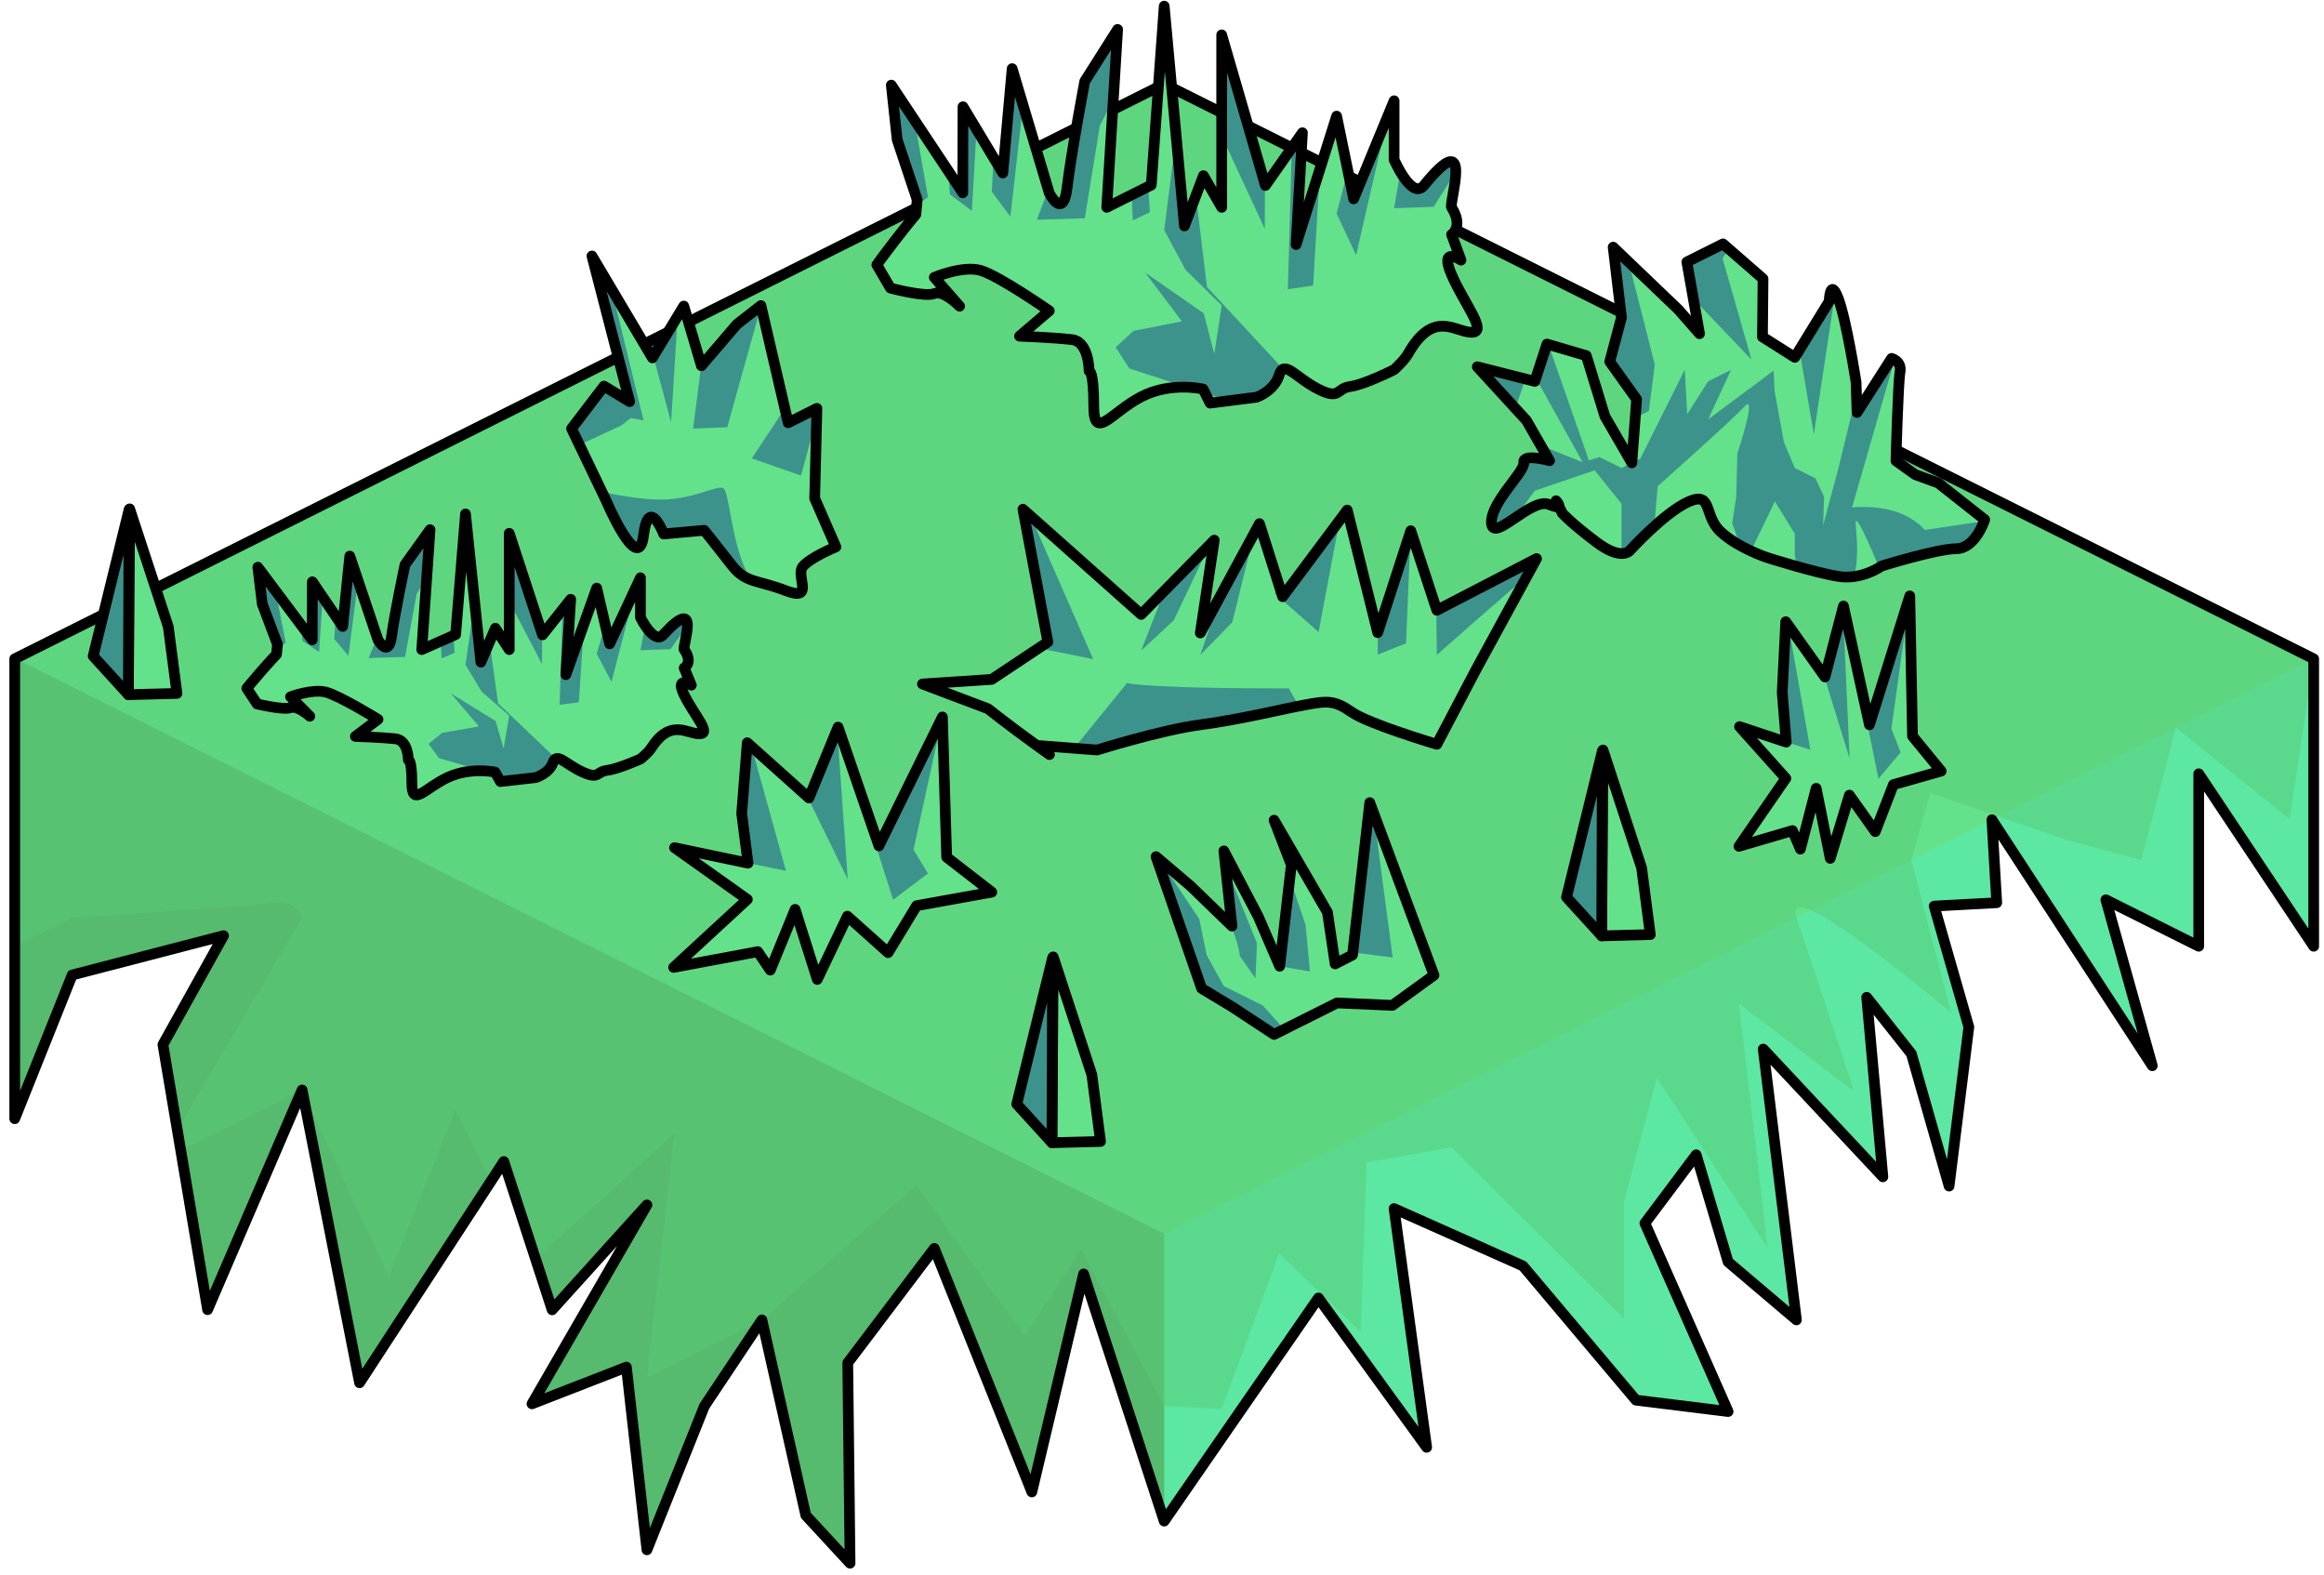 <?xml version="1.0" encoding="UTF-8" standalone="no"?><!DOCTYPE svg PUBLIC "-//W3C//DTD SVG 1.1//EN" "http://www.w3.org/Graphics/SVG/1.1/DTD/svg11.dtd"><svg width="100%" height="100%" viewBox="0 0 217 147" version="1.1" xmlns="http://www.w3.org/2000/svg" xmlns:xlink="http://www.w3.org/1999/xlink" xml:space="preserve" xmlns:serif="http://www.serif.com/" style="fill-rule:evenodd;clip-rule:evenodd;stroke-linecap:round;stroke-linejoin:round;stroke-miterlimit:1.5;"><g id="GrassBlank02"><path d="M216.037,61.507l0,26.833l-10.733,-16.1l0,16.1l-8.67,-4.335l4.333,15.489l-14.975,-22.964l0.451,7.746l-5.843,0.316l3.238,11.289l-1.845,14.848l-3.521,-12.352l-4.171,-5.269l1.51,16.757l-11.172,-11.926l3.099,25.284l-6.377,-5.412l-2.981,-10.001l-4.789,6.387l7.77,17.581l-8.606,-1.064l-10.553,-12.528l-12.03,-5.352l3.041,22.285l-10.106,-13.942l-14.401,20.829l-7.526,-23.07l-4.833,20.348l-9.107,-22.734l-8.081,10.682l0.214,18.707l-4.131,-4.471l-4.102,-18.245l-5.366,8.049l-5.367,13.417l-1.917,-17.058l-8.816,3.427l6.34,-10.968l4.393,-7.601l-8.851,9.793l-4.514,-13.843l-13.468,20.654l-5.366,-27.337l-8.824,20.512l-4.172,-24.747l5.66,-10.166l-14.13,3.668l-5.367,13.417l0,-42.933l107.331,-53.666l107.331,53.666Z" style="fill:#64e18b;"/><clipPath id="_clip1"><path d="M216.037,61.507l0,26.833l-10.733,-16.1l0,16.1l-8.67,-4.335l4.333,15.489l-14.975,-22.964l0.451,7.746l-5.843,0.316l3.238,11.289l-1.845,14.848l-3.521,-12.352l-4.171,-5.269l1.51,16.757l-11.172,-11.926l3.099,25.284l-6.377,-5.412l-2.981,-10.001l-4.789,6.387l7.77,17.581l-8.606,-1.064l-10.553,-12.528l-12.03,-5.352l3.041,22.285l-10.106,-13.942l-14.401,20.829l-7.526,-23.07l-4.833,20.348l-9.107,-22.734l-8.081,10.682l0.214,18.707l-4.131,-4.471l-4.102,-18.245l-5.366,8.049l-5.367,13.417l-1.917,-17.058l-8.816,3.427l6.34,-10.968l4.393,-7.601l-8.851,9.793l-4.514,-13.843l-13.468,20.654l-5.366,-27.337l-8.824,20.512l-4.172,-24.747l5.66,-10.166l-14.13,3.668l-5.367,13.417l0,-42.933l107.331,-53.666l107.331,53.666Z"/></clipPath><g clip-path="url(#_clip1)"><path d="M108.706,115.173l0,45.683l-72.924,-1.647l-34.407,-47.118l0,-50.655l107.331,53.737Z" style="fill:#202200;fill-opacity:0.2;"/><path d="M216.037,115.173l0,-53.666l-107.331,53.666l0,53.665l107.331,-53.665Z" style="fill:#3fffff;fill-opacity:0.2;"/><path d="M216.037,61.507l-2.246,14.977l-10.612,-8.547l-3.241,12.353l-6.985,-1.874l-12.71,-4.378l-1.771,6.252l3.708,14.246c0,0 -16.03,-13.515 -14.442,-8.879c1.589,4.636 5.367,16.208 5.367,16.208l-10.733,-8.159l2.682,22.808l-10.352,-15.909l-3.063,11.571l0,10.942l-16.1,-15.995l-7.94,1.396l-0.548,15.826l-7.612,-7.329l-5.366,14.518l-5.367,-0.262l-7.789,-14.628l-5.22,8.124l-10.143,-14.119l-14.414,12.574l-10.733,5.366l2.547,-22.74l-13.28,12.007l-7.128,-14.297l-6.253,15.621l-8.085,-17.424l-13.381,6.691l13.381,-22.79c0,0 -0.374,-1.702 -2.748,-1.374c-2.373,0.328 -18.718,1.374 -18.718,1.374l-5.367,2.683l-0.071,-26.869l107.331,-53.665l107.402,53.701Z" style="fill:#58cc76;fill-opacity:0.5;"/></g><path d="M216.037,61.507l0,26.833l-10.733,-16.1l0,16.1l-8.67,-4.335l4.333,15.489l-14.975,-22.964l0.451,7.746l-5.843,0.316l3.238,11.289l-1.845,14.848l-3.521,-12.352l-4.171,-5.269l1.51,16.757l-11.172,-11.926l3.099,25.284l-6.377,-5.412l-2.981,-10.001l-4.789,6.387l7.77,17.581l-8.606,-1.064l-10.553,-12.528l-12.03,-5.352l3.041,22.285l-10.106,-13.942l-14.401,20.829l-7.526,-23.07l-4.833,20.348l-9.107,-22.734l-8.081,10.682l0.214,18.707l-4.131,-4.471l-4.102,-18.245l-5.366,8.049l-5.367,13.417l-1.917,-17.058l-8.816,3.427l6.34,-10.968l4.393,-7.601l-8.851,9.793l-4.514,-13.843l-13.468,20.654l-5.366,-27.337l-8.824,20.512l-4.172,-24.747l5.66,-10.166l-14.13,3.668l-5.367,13.417l0,-42.933l107.331,-53.666l107.331,53.666Z" style="fill:none;stroke:#000;stroke-width:1px;"/><g><path d="M169.583,73.597l1.313,6.538l1.789,-5.901l2.415,3.402l1.694,-4.383l4.459,-1.265l-2.675,-3.262l-0.255,-13.092l-3.769,12.032l-2.424,-11.087l-1.728,6.618l-3.66,-5.156l-0.331,6.595l0.375,4.647l-4.36,-1.445l4.321,4.828l-4.375,6.345l4.996,-1.467l0.74,1.725l1.475,-5.672" style="fill:#3c938c;"/><clipPath id="_clip2"><path d="M169.583,73.597l1.313,6.538l1.789,-5.901l2.415,3.402l1.694,-4.383l4.459,-1.265l-2.675,-3.262l-0.255,-13.092l-3.769,12.032l-2.424,-11.087l-1.728,6.618l-3.66,-5.156l-0.331,6.595l0.375,4.647l-4.36,-1.445l4.321,4.828l-4.375,6.345l4.996,-1.467l0.74,1.725l1.475,-5.672"/></clipPath><g clip-path="url(#_clip2)"><path d="M178.323,55.634l-1.716,12.399l0.859,2.21l-2.068,2.456l-0.967,-4.789l1.31,-7.098l-2.891,-5.153l-0.847,-0.518l0.702,15.655l-2.408,-7.762l-0.908,-5.437l-2.537,0l2.185,12.401l-3.523,-1.131l-2.575,-5.411l-2.152,1.692l1.734,3.069l-0.238,14.207l5.326,-2.552l1.897,3.509l1.776,-1.901l0.609,-2.23l5.376,-1.138l4.771,-6.292l-2.738,-12.75l-0.977,-3.436" style="fill:#64e18b;"/></g><path d="M169.583,73.597l1.313,6.538l1.789,-5.901l2.415,3.402l1.694,-4.383l4.459,-1.265l-2.675,-3.262l-0.255,-13.092l-3.769,12.032l-2.424,-11.087l-1.728,6.618l-3.66,-5.156l-0.331,6.595l0.375,4.647l-4.36,-1.445l4.321,4.828l-4.375,6.345l4.996,-1.467l0.74,1.725l1.475,-5.672" style="fill:none;stroke:#000;stroke-width:1px;"/><path d="M74.245,84.898l2.066,6.538l2.815,-5.901l3.8,3.402l2.664,-4.383l7.017,-1.265l-4.21,-3.262l-0.4,-13.092l-5.931,12.033l-3.813,-11.087l-2.719,6.617l-5.758,-5.156l-0.521,6.595l0.591,4.647l-6.86,-1.445l6.797,4.828l-6.883,6.345l7.861,-1.467l1.164,1.725l2.32,-5.672" style="fill:#3c938c;"/><clipPath id="_clip3"><path d="M74.245,84.898l2.066,6.538l2.815,-5.901l3.8,3.402l2.664,-4.383l7.017,-1.265l-4.21,-3.262l-0.4,-13.092l-5.931,12.033l-3.813,-11.087l-2.719,6.617l-5.758,-5.156l-0.521,6.595l0.591,4.647l-6.86,-1.445l6.797,4.828l-6.883,6.345l7.861,-1.467l1.164,1.725l2.32,-5.672"/></clipPath><g clip-path="url(#_clip3)"><path d="M87.997,66.935l-2.7,12.399l1.35,2.21l-3.253,2.456l-1.521,-4.788l2.062,-7.098l-4.549,-5.154l-1.333,-0.518l1.105,15.655l-3.789,-7.762l-1.429,-5.437l-3.991,0l3.438,12.401l-5.543,-1.131l-4.051,-5.411l-3.386,1.693l2.728,3.068l-0.375,14.208l8.38,-2.553l2.984,3.509l2.794,-1.901l0.959,-2.23l8.458,-1.138l7.506,-6.292l-4.308,-12.75l-1.536,-3.436" style="fill:#64e18b;"/></g><path d="M74.245,84.898l2.066,6.538l2.815,-5.901l3.8,3.402l2.664,-4.383l7.017,-1.265l-4.21,-3.262l-0.4,-13.092l-5.931,12.033l-3.813,-11.087l-2.719,6.617l-5.758,-5.156l-0.521,6.595l0.591,4.647l-6.86,-1.445l6.797,4.828l-6.883,6.345l7.861,-1.467l1.164,1.725l2.32,-5.672" style="fill:none;stroke:#000;stroke-width:1px;"/><path d="M56.397,36.048l2.396,1.446l-3.522,-13.597l5.644,9.509l2.932,-4.832l1.644,5.573l3.317,-3.873l2.242,-1.748l2.543,10.944l2.683,-1.343l-0.205,8.401l1.98,4.529c0,0 -2.464,1.014 -3.112,1.868c-0.648,0.855 1.151,3.263 -1.558,2.221c-2.709,-1.041 -3.738,-0.681 -5.063,-2.391c-1.324,-1.709 -2.564,-3.245 -2.564,-3.245l-3.787,0.34c0,0 -1.409,-3.654 -1.883,0.169c-0.474,3.823 -3.505,-3.317 -3.505,-3.317l-3.21,-6.688l3.028,-3.966Z" style="fill:#3c938c;"/><clipPath id="_clip4"><path d="M56.397,36.048l2.396,1.446l-3.522,-13.597l5.644,9.509l2.932,-4.832l1.644,5.573l3.317,-3.873l2.242,-1.748l2.543,10.944l2.683,-1.343l-0.205,8.401l1.98,4.529c0,0 -2.464,1.014 -3.112,1.868c-0.648,0.855 1.151,3.263 -1.558,2.221c-2.709,-1.041 -3.738,-0.681 -5.063,-2.391c-1.324,-1.709 -2.564,-3.245 -2.564,-3.245l-3.787,0.34c0,0 -1.409,-3.654 -1.883,0.169c-0.474,3.823 -3.505,-3.317 -3.505,-3.317l-3.21,-6.688l3.028,-3.966Z"/></clipPath><g clip-path="url(#_clip4)"><path d="M77.109,35.85l-2.316,8.553l-4.591,-1.613l4.449,-6.72l-3.344,-8.383l-3.401,12.198l-3.185,0.13l0.768,-5.994l-2.002,-7.892l-0.822,13.299l-1.759,-6.524l-1.411,-3.662l-3.319,-6.103l3.91,16.099l-1.182,-0.207l-0.887,0.69l-3.573,1.653l-3.53,3.147c0,0 5.698,1.884 10.227,2.11c3.358,0.168 5.756,-1.379 6.378,-1.061c0.678,0.346 0.748,6.145 2.884,8.954c2.478,3.26 7.01,3.564 7.01,3.564l2.01,-9.805l-2.314,-12.433" style="fill:#64e18b;"/></g><path d="M56.397,36.048l2.396,1.446l-3.522,-13.597l5.644,9.509l2.932,-4.832l1.644,5.573l3.317,-3.873l2.242,-1.748l2.543,10.944l2.683,-1.343l-0.205,8.401l1.98,4.529c0,0 -2.464,1.014 -3.112,1.868c-0.648,0.855 1.151,3.263 -1.558,2.221c-2.709,-1.041 -3.738,-0.681 -5.063,-2.391c-1.324,-1.709 -2.564,-3.245 -2.564,-3.245l-3.787,0.34c0,0 -1.409,-3.654 -1.883,0.169c-0.474,3.823 -3.505,-3.317 -3.505,-3.317l-3.21,-6.688l3.028,-3.966Z" style="fill:none;stroke:#000;stroke-width:1px;"/><g><path d="M98.343,89.335l3.608,11.009l0.809,6.221l-4.537,0.118l0.12,-17.348Z" style="fill:#64e18b;stroke:#000;stroke-width:1px;"/><path d="M94.938,103.078l3.285,3.605l0.062,-17.267l-3.347,13.662Z" style="fill:#3c938c;stroke:#000;stroke-width:1px;"/></g><g><path d="M12.107,47.507l3.607,11.009l0.81,6.221l-4.538,0.118l0.121,-17.348Z" style="fill:#64e18b;stroke:#000;stroke-width:1px;"/><path d="M8.701,61.25l3.285,3.605l0.062,-17.267l-3.347,13.662Z" style="fill:#3c938c;stroke:#000;stroke-width:1px;"/></g><g><path d="M149.677,70.022l3.608,11.009l0.81,6.221l-4.538,0.118l0.12,-17.348Z" style="fill:#64e18b;stroke:#000;stroke-width:1px;"/><path d="M146.272,83.765l3.285,3.605l0.062,-17.267l-3.347,13.662Z" style="fill:#3c938c;stroke:#000;stroke-width:1px;"/></g><path d="M127.9,74.934l5.997,16.111l-3.885,2.813l-5.17,-0.226l-5.88,2.94l-3.93,-2.587l-2.832,-1.705l-4.256,-12.303l3.198,2.718l3.89,3.764l-0.755,-7.018l3.215,6.136l1.997,4.629l1.087,-9.457l-1.611,-4.175l4.981,8.591l0.72,4.822l1.623,-0.837l1.611,-14.216Z" style="fill:#3c938c;"/><clipPath id="_clip5"><path d="M127.9,74.934l5.997,16.111l-3.885,2.813l-5.17,-0.226l-5.88,2.94l-3.93,-2.587l-2.832,-1.705l-4.256,-12.303l3.198,2.718l3.89,3.764l-0.755,-7.018l3.215,6.136l1.997,4.629l1.087,-9.457l-1.611,-4.175l4.981,8.591l0.72,4.822l1.623,-0.837l1.611,-14.216Z"/></clipPath><g clip-path="url(#_clip5)"><path d="M127.825,72.668l2.215,16.719l-4.386,-0.555l-1.708,-12.781l-5.428,0.299l3.384,9.991l0.412,4.351l-2.825,-0.486l-1.571,-8.128l-3.97,-2.472l3.42,8.452l-0.141,3.279l-1.44,-2.056c-0.256,-1.668 -0.941,-3.371 -2.055,-5.11l-6.623,-5.602l4.865,7.207l0.695,3.383l1.588,2.888l3.669,1.834l1.563,1.75c0,0 2.531,2.882 3.824,2.999c1.294,0.118 7.056,-0.059 8.409,-0.588c1.352,-0.529 6.611,-3.888 6.611,-3.888l-3.184,-11.778l-7.324,-9.708Z" style="fill:#64e18b;"/></g><path d="M127.9,74.934l5.997,16.111l-3.885,2.813l-5.17,-0.226l-5.88,2.94l-3.93,-2.587l-2.832,-1.705l-4.256,-12.303l3.198,2.718l3.89,3.764l-0.755,-7.018l3.215,6.136l1.997,4.629l1.087,-9.457l-1.611,-4.175l4.981,8.591l0.72,4.822l1.623,-0.837l1.611,-14.216Z" style="fill:none;stroke:#000;stroke-width:1px;"/><path d="M114.073,3.256l4.083,14.059l3.456,-4.922l-0.592,10.437l3.786,-11.987l1.589,7.719l3.777,-9.153l0,5.495c0,0 1.648,3.813 2.794,2.403c4.748,-5.841 2.307,1.622 2.573,2.049c1.143,1.835 0,2.542 0,2.542l0.878,2.386c0,0 -2.062,-1.387 -0.878,1.361c1.184,2.748 3.425,5.385 1.868,5.378c-1.558,-0.007 -3.543,-2.188 -5.941,2.024c-0.363,0.637 -1.294,1.466 -1.294,1.466c0,0 -2.767,1.4 -4.103,1.574c-1.336,0.175 -0.902,1.292 -2.993,0.234c-2.09,-1.059 -3.185,-2.807 -3.637,-1.308c-0.451,1.498 -2.111,2.07 -2.111,2.07l-4.335,0.552l-0.656,-1.311c0,0 -3.011,-0.723 -5.799,0.731c-2.788,1.455 -4.411,4.202 -4.411,0.83c0,-3.372 -0.435,-3.253 -0.435,-3.253c0,0 0.004,-2.729 -1.592,-2.923c-1.595,-0.194 -4.902,-0.324 -4.902,-0.324l2.775,-2.368c0,0 -4.739,-3.296 -6.413,-3.771c-1.673,-0.475 -4.32,0.649 -4.32,0.649l2.362,2.692c0,0 -1.512,-1.544 -2.362,-1.181c-0.85,0.362 -4.098,-0.512 -4.098,-0.512l-1.269,-2.171c0,0 0.395,-0.577 1.644,-2.2c1.249,-1.624 1.998,-2.498 1.998,-2.498l0.125,-1.374l-1.868,-5.611l-0.548,-5.092l6.675,10.054l0.018,-8.034l3.717,6.185l0.874,-9.742l3.465,11.615c0,0 1.302,2.581 1.666,-0.52c0.364,-3.102 1.646,-9.911 1.646,-9.911l3.07,-4.846l-1.015,16.607l4.157,-2.079l1.209,-16.704l1.887,20.523l1.775,-4.693l1.705,2.953l0,-16.1Z" style="fill:#3c938c;"/><clipPath id="_clip6"><path d="M114.073,3.256l4.083,14.059l3.456,-4.922l-0.592,10.437l3.786,-11.987l1.589,7.719l3.777,-9.153l0,5.495c0,0 1.648,3.813 2.794,2.403c4.748,-5.841 2.307,1.622 2.573,2.049c1.143,1.835 0,2.542 0,2.542l0.878,2.386c0,0 -2.062,-1.387 -0.878,1.361c1.184,2.748 3.425,5.385 1.868,5.378c-1.558,-0.007 -3.543,-2.188 -5.941,2.024c-0.363,0.637 -1.294,1.466 -1.294,1.466c0,0 -2.767,1.4 -4.103,1.574c-1.336,0.175 -0.902,1.292 -2.993,0.234c-2.09,-1.059 -3.185,-2.807 -3.637,-1.308c-0.451,1.498 -2.111,2.07 -2.111,2.07l-4.335,0.552l-0.656,-1.311c0,0 -3.011,-0.723 -5.799,0.731c-2.788,1.455 -4.411,4.202 -4.411,0.83c0,-3.372 -0.435,-3.253 -0.435,-3.253c0,0 0.004,-2.729 -1.592,-2.923c-1.595,-0.194 -4.902,-0.324 -4.902,-0.324l2.775,-2.368c0,0 -4.739,-3.296 -6.413,-3.771c-1.673,-0.475 -4.32,0.649 -4.32,0.649l2.362,2.692c0,0 -1.512,-1.544 -2.362,-1.181c-0.85,0.362 -4.098,-0.512 -4.098,-0.512l-1.269,-2.171c0,0 0.395,-0.577 1.644,-2.2c1.249,-1.624 1.998,-2.498 1.998,-2.498l0.125,-1.374l-1.868,-5.611l-0.548,-5.092l6.675,10.054l0.018,-8.034l3.717,6.185l0.874,-9.742l3.465,11.615c0,0 1.302,2.581 1.666,-0.52c0.364,-3.102 1.646,-9.911 1.646,-9.911l3.07,-4.846l-1.015,16.607l4.157,-2.079l1.209,-16.704l1.887,20.523l1.775,-4.693l1.705,2.953l0,-16.1Z"/></clipPath><g clip-path="url(#_clip6)"><path d="M137.982,12.768l-4.115,6.541l-3.695,0.128l1.776,-10.36l-1.776,-0.703l-3.549,15.44l-1.817,-3.866l2.41,-9.4l-3.58,-1.34l-1.024,17.455l-2.358,0.336l0.422,-15.074l-2.54,-2.848l-0.039,12.291l-8.211,-17.726l2.814,23.149l12.106,13.045l14.931,-7.648l-1.755,-19.42Z" style="fill:#64e18b;"/><path d="M105.196,7.022l-2.494,4.669l-1.41,8.689l-4.473,0.135l1.154,-3.069l1.34,-9.145l-3.325,-2.558l-1.645,14.481l-1.736,-2.33l0.505,-9.524l-1.765,0.883l-0.603,10.431l-2.047,-1.535l-0.907,-11.934l-2.801,2.726l1.662,9.464l-2.794,1.943l-8.514,6.476c0,0 11.062,5.503 12.56,6.28c1.498,0.776 8.852,7.427 8.852,7.427l13.172,2.364l4.146,-5.689l-8.618,-2.808l-1.282,-1.981l1.669,-1.526l4.516,-0.891l-3.435,-4.561l5.478,3.815l0.98,3.795l0.692,-4.54l-3.378,-3.325l-1.989,-3.709l1.67,-13.11l0.463,-8.858l-2.694,0.786l-1.25,11.919l0.475,7.6l-1.596,0.762l-0.578,-13.552Z" style="fill:#64e18b;"/></g><path d="M114.073,3.256l4.083,14.059l3.456,-4.922l-0.592,10.437l3.786,-11.987l1.589,7.719l3.777,-9.153l0,5.495c0,0 1.648,3.813 2.794,2.403c4.748,-5.841 2.307,1.622 2.573,2.049c1.143,1.835 0,2.542 0,2.542l0.878,2.386c0,0 -2.062,-1.387 -0.878,1.361c1.184,2.748 3.425,5.385 1.868,5.378c-1.558,-0.007 -3.543,-2.188 -5.941,2.024c-0.363,0.637 -1.294,1.466 -1.294,1.466c0,0 -2.767,1.4 -4.103,1.574c-1.336,0.175 -0.902,1.292 -2.993,0.234c-2.09,-1.059 -3.185,-2.807 -3.637,-1.308c-0.451,1.498 -2.111,2.07 -2.111,2.07l-4.335,0.552l-0.656,-1.311c0,0 -3.011,-0.723 -5.799,0.731c-2.788,1.455 -4.411,4.202 -4.411,0.83c0,-3.372 -0.435,-3.253 -0.435,-3.253c0,0 0.004,-2.729 -1.592,-2.923c-1.595,-0.194 -4.902,-0.324 -4.902,-0.324l2.775,-2.368c0,0 -4.739,-3.296 -6.413,-3.771c-1.673,-0.475 -4.32,0.649 -4.32,0.649l2.362,2.692c0,0 -1.512,-1.544 -2.362,-1.181c-0.85,0.362 -4.098,-0.512 -4.098,-0.512l-1.269,-2.171c0,0 0.395,-0.577 1.644,-2.2c1.249,-1.624 1.998,-2.498 1.998,-2.498l0.125,-1.374l-1.868,-5.611l-0.548,-5.092l6.675,10.054l0.018,-8.034l3.717,6.185l0.874,-9.742l3.465,11.615c0,0 1.302,2.581 1.666,-0.52c0.364,-3.102 1.646,-9.911 1.646,-9.911l3.07,-4.846l-1.015,16.607l4.157,-2.079l1.209,-16.704l1.887,20.523l1.775,-4.693l1.705,2.953l0,-16.1Z" style="fill:none;stroke:#000;stroke-width:1px;"/><path d="M47.549,49.791l3.107,9.476l2.63,-3.318l-0.451,7.036l2.881,-8.08l1.209,5.203l2.875,-6.17l0,3.704c0,0 1.254,2.571 2.126,1.62c3.613,-3.938 1.755,1.093 1.958,1.381c0.87,1.237 0,1.714 0,1.714l0.668,1.608c0,0 -1.569,-0.935 -0.668,0.917c0.901,1.853 2.607,3.63 1.421,3.626c-1.185,-0.005 -2.695,-1.475 -4.521,1.364c-0.276,0.429 -0.984,0.988 -0.984,0.988c0,0 -2.106,0.944 -3.122,1.061c-1.017,0.118 -0.687,0.871 -2.278,0.158c-1.59,-0.714 -2.424,-1.892 -2.767,-0.882c-0.344,1.01 -1.607,1.396 -1.607,1.396l-3.299,0.372l-0.499,-0.884c0,0 -2.291,-0.488 -4.413,0.493c-2.121,0.98 -3.357,2.832 -3.357,0.559c0,-2.273 -0.33,-2.193 -0.33,-2.193c0,0 0.002,-1.84 -1.212,-1.97c-1.214,-0.131 -3.731,-0.219 -3.731,-0.219l2.112,-1.595c0,0 -3.606,-2.223 -4.879,-2.543c-1.274,-0.32 -3.288,0.438 -3.288,0.438l1.797,1.815c0,0 -1.15,-1.041 -1.797,-0.797c-0.647,0.245 -3.118,-0.345 -3.118,-0.345l-0.966,-1.463c0,0 0.3,-0.389 1.251,-1.483c0.95,-1.095 1.52,-1.684 1.52,-1.684l0.095,-0.926l-1.422,-3.782l-0.416,-3.433l5.079,6.778l0.014,-5.416l2.828,4.169l0.665,-6.567l2.637,7.83c0,0 0.991,1.74 1.268,-0.351c0.277,-2.091 1.252,-6.68 1.252,-6.68l2.337,-3.267l-0.773,11.194l3.164,-1.401l0.92,-11.26l1.436,13.834l1.351,-3.164l1.297,1.991l0,-10.852Z" style="fill:#3c938c;"/><clipPath id="_clip7"><path d="M47.549,49.791l3.107,9.476l2.63,-3.318l-0.451,7.036l2.881,-8.08l1.209,5.203l2.875,-6.17l0,3.704c0,0 1.254,2.571 2.126,1.62c3.613,-3.938 1.755,1.093 1.958,1.381c0.87,1.237 0,1.714 0,1.714l0.668,1.608c0,0 -1.569,-0.935 -0.668,0.917c0.901,1.853 2.607,3.63 1.421,3.626c-1.185,-0.005 -2.695,-1.475 -4.521,1.364c-0.276,0.429 -0.984,0.988 -0.984,0.988c0,0 -2.106,0.944 -3.122,1.061c-1.017,0.118 -0.687,0.871 -2.278,0.158c-1.59,-0.714 -2.424,-1.892 -2.767,-0.882c-0.344,1.01 -1.607,1.396 -1.607,1.396l-3.299,0.372l-0.499,-0.884c0,0 -2.291,-0.488 -4.413,0.493c-2.121,0.98 -3.357,2.832 -3.357,0.559c0,-2.273 -0.33,-2.193 -0.33,-2.193c0,0 0.002,-1.84 -1.212,-1.97c-1.214,-0.131 -3.731,-0.219 -3.731,-0.219l2.112,-1.595c0,0 -3.606,-2.223 -4.879,-2.543c-1.274,-0.32 -3.288,0.438 -3.288,0.438l1.797,1.815c0,0 -1.15,-1.041 -1.797,-0.797c-0.647,0.245 -3.118,-0.345 -3.118,-0.345l-0.966,-1.463c0,0 0.3,-0.389 1.251,-1.483c0.95,-1.095 1.52,-1.684 1.52,-1.684l0.095,-0.926l-1.422,-3.782l-0.416,-3.433l5.079,6.778l0.014,-5.416l2.828,4.169l0.665,-6.567l2.637,7.83c0,0 0.991,1.74 1.268,-0.351c0.277,-2.091 1.252,-6.68 1.252,-6.68l2.337,-3.267l-0.773,11.194l3.164,-1.401l0.92,-11.26l1.436,13.834l1.351,-3.164l1.297,1.991l0,-10.852Z"/></clipPath><g clip-path="url(#_clip7)"><path d="M65.743,56.202l-3.132,4.409l-2.811,0.087l1.352,-6.984l-1.352,-0.474l-2.701,10.408l-1.383,-2.606l1.835,-6.336l-2.725,-0.904l-0.779,11.766l-1.795,0.227l0.322,-10.161l-1.934,-1.92l-0.029,8.285l-6.248,-11.949l2.141,15.605l9.212,8.793l11.363,-5.155l-1.336,-13.091Z" style="fill:#64e18b;"/><path d="M40.794,52.329l-1.898,3.147l-1.073,5.857l-3.404,0.092l0.878,-2.07l1.02,-6.164l-2.531,-1.724l-1.251,9.761l-1.321,-1.571l0.384,-6.419l-1.343,0.595l-0.459,7.031l-1.557,-1.034l-0.69,-8.045l-2.132,1.837l1.265,6.38l-2.126,1.31l-6.479,4.365c0,0 8.417,3.71 9.557,4.233c1.14,0.524 6.736,5.007 6.736,5.007l10.024,1.593l3.155,-3.835l-6.558,-1.892l-0.976,-1.336l1.27,-1.029l3.437,-0.6l-2.614,-3.074l4.169,2.571l0.746,2.558l0.526,-3.06l-2.57,-2.242l-1.514,-2.5l1.27,-8.837l0.353,-5.971l-2.05,0.53l-0.951,8.034l0.361,5.123l-1.214,0.514l-0.44,-9.135Z" style="fill:#64e18b;"/></g><path d="M47.549,49.791l3.107,9.476l2.63,-3.318l-0.451,7.036l2.881,-8.08l1.209,5.203l2.875,-6.17l0,3.704c0,0 1.254,2.571 2.126,1.62c3.613,-3.938 1.755,1.093 1.958,1.381c0.87,1.237 0,1.714 0,1.714l0.668,1.608c0,0 -1.569,-0.935 -0.668,0.917c0.901,1.853 2.607,3.63 1.421,3.626c-1.185,-0.005 -2.695,-1.475 -4.521,1.364c-0.276,0.429 -0.984,0.988 -0.984,0.988c0,0 -2.106,0.944 -3.122,1.061c-1.017,0.118 -0.687,0.871 -2.278,0.158c-1.59,-0.714 -2.424,-1.892 -2.767,-0.882c-0.344,1.01 -1.607,1.396 -1.607,1.396l-3.299,0.372l-0.499,-0.884c0,0 -2.291,-0.488 -4.413,0.493c-2.121,0.98 -3.357,2.832 -3.357,0.559c0,-2.273 -0.33,-2.193 -0.33,-2.193c0,0 0.002,-1.84 -1.212,-1.97c-1.214,-0.131 -3.731,-0.219 -3.731,-0.219l2.112,-1.595c0,0 -3.606,-2.223 -4.879,-2.543c-1.274,-0.32 -3.288,0.438 -3.288,0.438l1.797,1.815c0,0 -1.15,-1.041 -1.797,-0.797c-0.647,0.245 -3.118,-0.345 -3.118,-0.345l-0.966,-1.463c0,0 0.3,-0.389 1.251,-1.483c0.95,-1.095 1.52,-1.684 1.52,-1.684l0.095,-0.926l-1.422,-3.782l-0.416,-3.433l5.079,6.778l0.014,-5.416l2.828,4.169l0.665,-6.567l2.637,7.83c0,0 0.991,1.74 1.268,-0.351c0.277,-2.091 1.252,-6.68 1.252,-6.68l2.337,-3.267l-0.773,11.194l3.164,-1.401l0.92,-11.26l1.436,13.834l1.351,-3.164l1.297,1.991l0,-10.852Z" style="fill:none;stroke:#000;stroke-width:1px;"/><path d="M151.404,29.643l-0.777,-6.569l6.087,5.826l1.977,2.253l-1.185,-6.695l3.376,-1.688l3.738,3.255l-0.051,5.426l3.02,1.909l3.208,-5.224c0,0 0.07,-2.31 0.839,-0.301c0.768,2.009 1.672,7.835 1.672,7.835l0.089,2.836l3.226,-5.046c0,0 0.975,0.243 0.789,1.277c-0.186,1.034 -0.379,8.282 -0.379,8.282l1.8,1.29l2.149,0.782l4.337,3.422c0,0 -0.849,2.703 -2.663,2.715c-1.814,0.012 -6.974,1.619 -6.974,1.619c0,0 -1.802,1.324 -4.046,0.963c-2.245,-0.36 -6.665,-1.767 -6.665,-1.767c0,0 -2.712,-0.904 -4.319,-2.41c-1.608,-1.507 -0.717,-3.791 -2.97,-2.8c-2.254,0.992 -5.492,4.561 -5.492,4.561c0,0 -0.758,1.008 -3.129,-0.779c-2.372,-1.786 -3.175,-2.69 -3.175,-2.69l-0.589,-1.177c0,0 0.958,1.013 -0.683,0.341c-1.642,-0.671 -5.24,3.649 -5.349,1.74c-0.11,-1.908 3.129,-4.77 3.016,-5.649c-0.112,-0.88 2.402,-0.171 2.402,-0.171l-2.149,-3.75l-4.595,-5.017l5.372,1.36l1.134,-3.48l3.671,1.078l1.742,5.675l2.511,4.337l0.448,-5.935l-2.512,-3.515l1.099,-4.119Z" style="fill:#3c938c;"/><clipPath id="_clip8"><path d="M151.404,29.643l-0.777,-6.569l6.087,5.826l1.977,2.253l-1.185,-6.695l3.376,-1.688l3.738,3.255l-0.051,5.426l3.02,1.909l3.208,-5.224c0,0 0.07,-2.31 0.839,-0.301c0.768,2.009 1.672,7.835 1.672,7.835l0.089,2.836l3.226,-5.046c0,0 0.975,0.243 0.789,1.277c-0.186,1.034 -0.379,8.282 -0.379,8.282l1.8,1.29l2.149,0.782l4.337,3.422c0,0 -0.849,2.703 -2.663,2.715c-1.814,0.012 -6.974,1.619 -6.974,1.619c0,0 -1.802,1.324 -4.046,0.963c-2.245,-0.36 -6.665,-1.767 -6.665,-1.767c0,0 -2.712,-0.904 -4.319,-2.41c-1.608,-1.507 -0.717,-3.791 -2.97,-2.8c-2.254,0.992 -5.492,4.561 -5.492,4.561c0,0 -0.758,1.008 -3.129,-0.779c-2.372,-1.786 -3.175,-2.69 -3.175,-2.69l-0.589,-1.177c0,0 0.958,1.013 -0.683,0.341c-1.642,-0.671 -5.24,3.649 -5.349,1.74c-0.11,-1.908 3.129,-4.77 3.016,-5.649c-0.112,-0.88 2.402,-0.171 2.402,-0.171l-2.149,-3.75l-4.595,-5.017l5.372,1.36l1.134,-3.48l3.671,1.078l1.742,5.675l2.511,4.337l0.448,-5.935l-2.512,-3.515l1.099,-4.119Z"/></clipPath><g clip-path="url(#_clip8)"><path d="M177.261,32.345l-4.326,15.019c3.04,-0.207 5.307,0.493 6.793,2.112l5.792,-0.862l-1.745,5.338l-8.093,-0.402c0,0 -2.556,-6.391 -2.415,-4.602c0.142,1.79 0.613,5.406 -1.631,7.314c-2.245,1.909 -4.543,0.75 -4.047,-0.429c0.496,-1.178 0,-4.046 0,-4.046l0,-1.953l-1.86,-3.023l-2.186,4.529l0,2.47l-1.803,-4.948l0.375,-2.43l0.109,-4.101c0,0 1.911,-5.72 0.672,-4.382c-1.24,1.337 -8.107,7.438 -8.107,7.438l-0.429,4.922l-2.956,4.647l0,-7.935l-2.505,-3.114l-5.588,1.909l-4.959,6.629l-1.011,-1.719l1.924,-6.116l3.563,-10.354l4.956,8.901l1.58,-0.482l2.04,1.019l1.768,-0.884l4.142,-8.3l0.23,4.162l1.953,-3.07l2.142,-1.071l-2.142,4.622l6.108,-4.544l0.103,1.933l0.87,4.753l1.011,2.399l1.928,0.964l0.806,1.716l-0.094,2.687l1.407,-5.254l1.718,-7.041l1.26,-3.306l-2.978,-7.974l-2.268,15.051l-1.779,-10.392l-1.011,-4.419l-3.794,-4.666l-1.94,3.076l2.699,9.443l-7.372,-7.732l-2.049,-2.231l-2.718,-1.808l3.112,12.238l-0.552,4.322l-2.56,1.28l0,-2.411l-4.047,-6.796l-2.76,1.757l3.764,10.783l-0.577,0.176l-19.861,-7.954l17.918,29.988l44.627,-1.964l1.399,-12.489l-14.606,-18.393Z" style="fill:#64e18b;"/></g><path d="M151.404,29.643l-0.777,-6.569l6.087,5.826l1.977,2.253l-1.185,-6.695l3.376,-1.688l3.738,3.255l-0.051,5.426l3.02,1.909l3.208,-5.224c0,0 0.07,-2.31 0.839,-0.301c0.768,2.009 1.672,7.835 1.672,7.835l0.089,2.836l3.226,-5.046c0,0 0.975,0.243 0.789,1.277c-0.186,1.034 -0.379,8.282 -0.379,8.282l1.8,1.29l2.149,0.782l4.337,3.422c0,0 -0.849,2.703 -2.663,2.715c-1.814,0.012 -6.974,1.619 -6.974,1.619c0,0 -1.802,1.324 -4.046,0.963c-2.245,-0.36 -6.665,-1.767 -6.665,-1.767c0,0 -2.712,-0.904 -4.319,-2.41c-1.608,-1.507 -0.717,-3.791 -2.97,-2.8c-2.254,0.992 -5.492,4.561 -5.492,4.561c0,0 -0.758,1.008 -3.129,-0.779c-2.372,-1.786 -3.175,-2.69 -3.175,-2.69l-0.589,-1.177c0,0 0.958,1.013 -0.683,0.341c-1.642,-0.671 -5.24,3.649 -5.349,1.74c-0.11,-1.908 3.129,-4.77 3.016,-5.649c-0.112,-0.88 2.402,-0.171 2.402,-0.171l-2.149,-3.75l-4.595,-5.017l5.372,1.36l1.134,-3.48l3.671,1.078l1.742,5.675l2.511,4.337l0.448,-5.935l-2.512,-3.515l1.099,-4.119Z" style="fill:none;stroke:#000;stroke-width:1px;"/><path d="M97.842,59.937l-2.328,-12.397l11.043,9.822l6.821,-6.933l-1.3,8.666l5.522,-10.207l2.165,6.817l6.032,-8.084l2.845,11.437l3.086,-9.507l2.436,7.421l9.309,-4.825l-5.657,10.376l-3.652,6.961c0,0 -6.342,-1.878 -7.955,-3.004c-1.613,-1.126 -2.271,-1.061 -4.428,-0.66c-2.157,0.401 -6.031,1.364 -9.703,1.845c-3.672,0.482 -9.628,2.354 -9.628,2.354l-5.645,-0.428c0,0 2.677,1.926 0,0c-2.677,-1.926 -4.553,-3.424 -4.553,-3.424l-6.119,-2.311l6.466,-0.428l5.243,-3.491Z" style="fill:#3c938c;"/><clipPath id="_clip9"><path d="M97.842,59.937l-2.328,-12.397l11.043,9.822l6.821,-6.933l-1.3,8.666l5.522,-10.207l2.165,6.817l6.032,-8.084l2.845,11.437l3.086,-9.507l2.436,7.421l9.309,-4.825l-5.657,10.376l-3.652,6.961c0,0 -6.342,-1.878 -7.955,-3.004c-1.613,-1.126 -2.271,-1.061 -4.428,-0.66c-2.157,0.401 -6.031,1.364 -9.703,1.845c-3.672,0.482 -9.628,2.354 -9.628,2.354l-5.645,-0.428c0,0 2.677,1.926 0,0c-2.677,-1.926 -4.553,-3.424 -4.553,-3.424l-6.119,-2.311l6.466,-0.428l5.243,-3.491Z"/></clipPath><g clip-path="url(#_clip9)"><path d="M145.206,51.488l-7.731,6.735l-3.311,2.92c0,0 -0.121,-6.863 0,-6.863c0.121,0 -2.368,-6.543 -2.368,-6.543l-0.507,12.32l-2.647,1.06l0,-7.414l-2.965,-8.277l-2.556,13.573l-4.07,-3.564l2.53,-7.385l-3.981,-0.221l-2.542,10.269l-2.98,3.045l3.215,-9.555l-1.58,-2.339l-4.116,8.66l-3.04,2.823l3.417,-8.725l-14.46,-5.461l6.56,14.989l-8.555,-1.724l-16.218,3.906l9.31,8.661l11.489,0.168l7.179,-8.835c0,0 -0.665,0.149 3.526,0.366c4.19,0.218 11.54,0.188 11.54,0.188l0.977,1.728l8.344,5.19l13.426,-0.9l2.114,-18.795Z" style="fill:#64e18b;"/></g><path d="M97.842,59.937l-2.328,-12.397l11.043,9.822l6.821,-6.933l-1.3,8.666l5.522,-10.207l2.165,6.817l6.032,-8.084l2.845,11.437l3.086,-9.507l2.436,7.421l9.309,-4.825l-5.657,10.376l-3.652,6.961c0,0 -6.342,-1.878 -7.955,-3.004c-1.613,-1.126 -2.271,-1.061 -4.428,-0.66c-2.157,0.401 -6.031,1.364 -9.703,1.845c-3.672,0.482 -9.628,2.354 -9.628,2.354l-5.645,-0.428c0,0 2.677,1.926 0,0c-2.677,-1.926 -4.553,-3.424 -4.553,-3.424l-6.119,-2.311l6.466,-0.428l5.243,-3.491Z" style="fill:none;stroke:#000;stroke-width:1px;"/></g></g></svg>